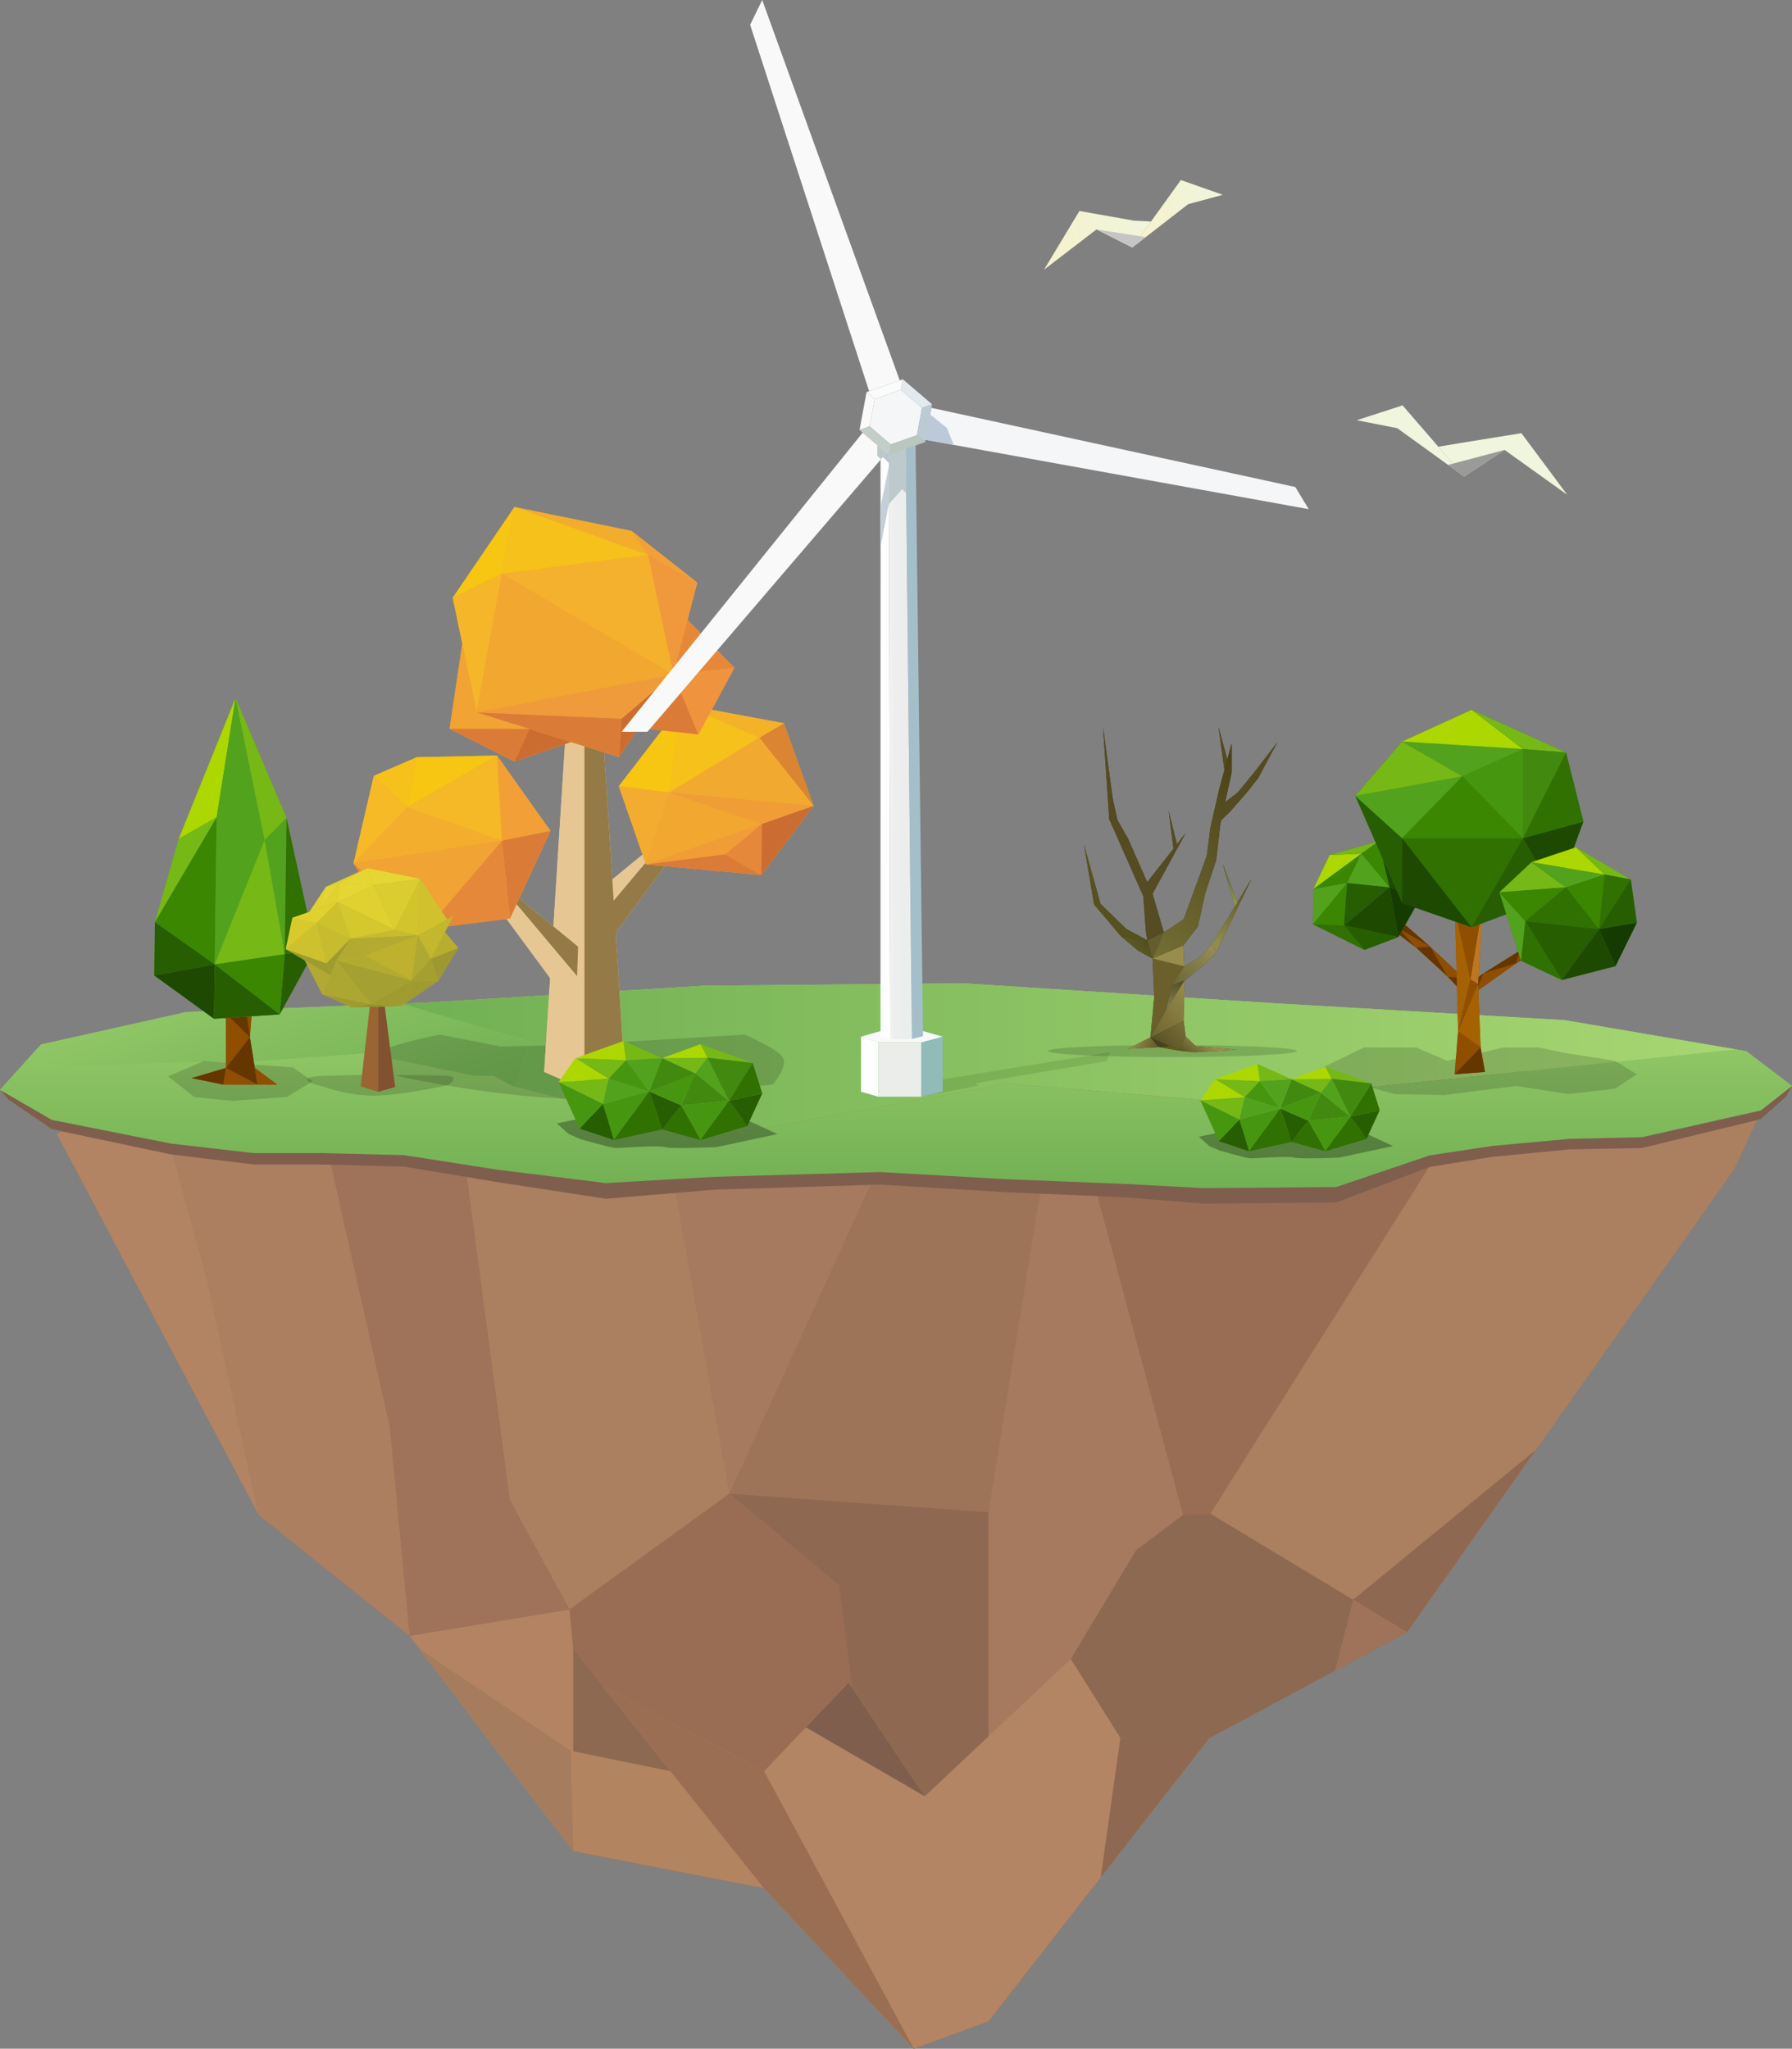 <svg xmlns="http://www.w3.org/2000/svg" xmlns:xlink="http://www.w3.org/1999/xlink" viewBox="0 0 611.58 699.3"><rect x="0" y="0" width="611.58" height="699.3" fill="#808080" stroke="none"/><defs><linearGradient id="land-gradient" x1="305.79" y1="410.86" x2="305.79" y2="335.65" gradientUnits="userSpaceOnUse"><stop offset="0" stop-color="#71b054"/><stop offset="1" stop-color="#a7d672"/></linearGradient><linearGradient id="land-gradient-2" x1="105.33" y1="392.63" x2="72.76" y2="289.91" xlink:href="#land-gradient"/><linearGradient id="land-gradient-3" x1="136.89" y1="361.96" x2="592.6" y2="361.96" xlink:href="#land-gradient"/><linearGradient id="land-gradient-4" x1="305.79" y1="406.03" x2="305.79" y2="322.3" xlink:href="#land-gradient"/><linearGradient id="linear-gradient" x1="303.34" y1="253.17" x2="311.21" y2="253.17" gradientUnits="userSpaceOnUse"><stop offset="0" stop-color="#f2f2f3"/><stop offset="0.24" stop-color="#edeeed"/><stop offset="0.49" stop-color="#eceded"/><stop offset="1" stop-color="#ecedec"/></linearGradient><linearGradient id="未命名漸層_60" x1="195.74" y1="319.74" x2="200.76" y2="313.08" gradientTransform="matrix(1, 0, -0.04, 0.99, 224.97, 46.82)" gradientUnits="userSpaceOnUse"><stop offset="0" stop-color="#564f1e"/><stop offset="1" stop-color="#998d4e"/></linearGradient><linearGradient id="未命名漸層_46" x1="4631.38" y1="8276.2" x2="4631.7" y2="8275.89" gradientTransform="matrix(21, 0, 0.21, -4.96, -98618.35, 41371.31)" gradientUnits="userSpaceOnUse"><stop offset="0" stop-color="#5f541f"/><stop offset="1" stop-color="#665c19"/></linearGradient><linearGradient id="未命名漸層_60-2" x1="184.2" y1="314.18" x2="174.14" y2="311.11" xlink:href="#未命名漸層_60"/><linearGradient id="未命名漸層_35" x1="4631.6" y1="7951.06" x2="4631.91" y2="7950.75" gradientTransform="matrix(21, 0, 0.47, -10.9, -100582.24, 87041.66)" gradientUnits="userSpaceOnUse"><stop offset="0" stop-color="#46411e"/><stop offset="1" stop-color="#655d30"/></linearGradient><linearGradient id="未命名漸層_41" x1="178.66" y1="319.32" x2="196.09" y2="301.89" gradientTransform="matrix(1, 0, -0.04, 0.99, 224.97, 46.82)" gradientUnits="userSpaceOnUse"><stop offset="0" stop-color="#443e15"/><stop offset="1" stop-color="#877d44"/></linearGradient><linearGradient id="未命名漸層_50" x1="189.76" y1="290.64" x2="185.01" y2="299.94" gradientTransform="matrix(1, 0, -0.04, 0.99, 224.97, 46.82)" gradientUnits="userSpaceOnUse"><stop offset="0" stop-color="#544d21"/><stop offset="1" stop-color="#827d5b"/></linearGradient><linearGradient id="未命名漸層_60-3" x1="171.04" y1="318.08" x2="195.12" y2="293.99" xlink:href="#未命名漸層_60"/><linearGradient id="未命名漸層_33" x1="173.75" y1="280.29" x2="177.89" y2="276.16" gradientTransform="matrix(1, 0, -0.04, 0.99, 224.97, 46.82)" gradientUnits="userSpaceOnUse"><stop offset="0" stop-color="#5c5925"/><stop offset="1" stop-color="#514b22"/></linearGradient><linearGradient id="未命名漸層_35-2" x1="4662.93" y1="7766.21" x2="4663.15" y2="7765.99" gradientTransform="matrix(24, 0, 1.44, -33.7, -122720.86, 262030.87)" xlink:href="#未命名漸層_35"/><linearGradient id="未命名漸層_64" x1="377.48" y1="240.7" x2="394.43" y2="335.59" gradientUnits="userSpaceOnUse"><stop offset="0" stop-color="#544b21"/><stop offset="1" stop-color="#564c24"/></linearGradient><linearGradient id="未命名漸層_56" x1="434.81" y1="266.02" x2="349.18" y2="349.74" gradientUnits="userSpaceOnUse"><stop offset="0" stop-color="#483f15"/><stop offset="1" stop-color="#908d4c"/></linearGradient><linearGradient id="未命名漸層_60-4" x1="4730.1" y1="7888.78" x2="4730.49" y2="7888.38" gradientTransform="matrix(35, 0, 0.59, -13.88, -169845.4, 109787.79)" xlink:href="#未命名漸層_60"/><linearGradient id="未命名漸層_37" x1="142.33" y1="334.74" x2="208.66" y2="268.41" gradientTransform="matrix(1, 0, -0.04, 0.99, 224.97, 46.82)" gradientUnits="userSpaceOnUse"><stop offset="0" stop-color="#695f2b"/><stop offset="1" stop-color="#6c602d"/></linearGradient><linearGradient id="未命名漸層_56-2" x1="429.14" y1="295.99" x2="415.22" y2="321.96" xlink:href="#未命名漸層_56"/><linearGradient id="未命名漸層_54" x1="183.35" y1="296.68" x2="211.71" y2="268.32" gradientTransform="matrix(1, 0, -0.04, 0.99, 224.97, 46.82)" gradientUnits="userSpaceOnUse"><stop offset="0" stop-color="#5d5a2e"/><stop offset="1" stop-color="#bcaf6e"/></linearGradient><linearGradient id="未命名漸層_31" x1="373.35" y1="312.07" x2="383.51" y2="301.91" gradientUnits="userSpaceOnUse"><stop offset="0" stop-color="#55501e"/><stop offset="1" stop-color="#595322"/></linearGradient><linearGradient id="未命名漸層_58" x1="422.78" y1="295.84" x2="417.38" y2="305.9" gradientUnits="userSpaceOnUse"><stop offset="0" stop-color="#574d29"/><stop offset="1" stop-color="#8a9953"/></linearGradient><linearGradient id="未命名漸層_64-2" x1="396.5" y1="284.01" x2="400.7" y2="307.54" xlink:href="#未命名漸層_64"/><linearGradient id="未命名漸層_64-3" x1="398.67" y1="275.51" x2="401.68" y2="292.33" xlink:href="#未命名漸層_64"/><linearGradient id="未命名漸層_64-4" x1="415.8" y1="246.69" x2="419.18" y2="265.64" xlink:href="#未命名漸層_64"/><linearGradient id="未命名漸層_69" x1="318.23" y1="-1237.87" x2="355.94" y2="-1237.87" gradientTransform="matrix(0.88, -0.27, 0.29, 0.96, 464.17, 1345.96)" gradientUnits="userSpaceOnUse"><stop offset="0" stop-color="#f5f2cd"/><stop offset="1" stop-color="#f0f5de"/></linearGradient><linearGradient id="未命名漸層_69-2" x1="284.62" y1="-1237.87" x2="327.67" y2="-1237.87" xlink:href="#未命名漸層_69"/><linearGradient id="未命名漸層_67" x1="14335.33" y1="200.82" x2="14353.18" y2="200.82" gradientTransform="matrix(-0.93, 0.04, 0.08, 0.99, 13658.51, -637.84)" gradientUnits="userSpaceOnUse"><stop offset="0" stop-color="#c5c5c5"/><stop offset="1" stop-color="#9a9a98"/></linearGradient><linearGradient id="未命名漸層_69-3" x1="13232.73" y1="1260.03" x2="13273.27" y2="1260.03" gradientTransform="matrix(-0.96, -0.22, -0.27, 1.15, 13567.44, 1686.4)" xlink:href="#未命名漸層_69"/><linearGradient id="未命名漸層_69-4" x1="13196.6" y1="1260.03" x2="13243.74" y2="1260.03" gradientTransform="matrix(-0.96, -0.22, -0.27, 1.15, 13567.44, 1686.4)" xlink:href="#未命名漸層_69"/><linearGradient id="未命名漸層_67-2" x1="13221.22" y1="1262.95" x2="13239.03" y2="1262.95" gradientTransform="matrix(-0.96, -0.22, -0.27, 1.15, 13567.44, 1686.4)" xlink:href="#未命名漸層_67"/></defs><title>energy-island</title><g id="energy-island"><g id="floating-island-bg"><path id="land-bg" d="M601,379.58l-91.35-15.91H429.73L364,368.85h-2.85L325,358.22h-6.75l-94.45,10.63-69.63-6.09-47.06,8.82-43.91,1.36-9.36,2.56L19.32,387l69,130.17,51.48,41.29,55.82,73.45,65.16,12.69h0l51.08,54.75L337.33,690l38.33-49.17h0l37.13-47.62,42.82-22.92h0l24.61-13.17h0l25.58-36.21,18.42-26.09h0l67.59-95.68Z" fill="#9d7458"/><polygon id="ground-bg" points="595.95 358.8 592.6 358.22 533.97 348.21 436.59 342.55 328.77 335.65 240.39 336.46 144.94 342.26 136.89 342.58 63.63 345.44 13.97 356.54 8.15 362.99 0 372.02 2.81 375.34 17.68 385.45 58.33 394.04 86.61 397.48 109.59 397.48 137.87 398.21 169.69 403.49 206.81 409.19 243.92 406.07 300.49 404.35 342.91 406.93 383.56 408.65 410.96 410.86 456.03 410.46 487.85 398.34 509.06 394.9 535.57 392.33 560.32 391.87 600.97 382.01 609.72 374.22 611.58 370.67 595.95 358.8" fill="url(#land-gradient)"/></g><g id="floating-island-2" data-name="floating-island"><polygon points="223.78 368.86 318.22 358.22 248.97 509.84 223.78 368.86" fill="#a57a5f"/><polygon points="154.14 362.76 223.78 368.86 248.97 509.84 194.36 549.4 173.99 512.06 154.14 362.76" fill="#aa8060"/><polygon points="337.33 516.2 248.97 509.84 318.22 358.22 324.97 358.22 361.14 368.86 337.33 516.2" fill="#9d7458"/><polygon points="337.33 613.15 337.33 516.2 361.14 368.86 363.99 368.86 403.79 517.12 387.75 529.13 337.33 613.15" fill="#a57a5f"/><polygon points="403.79 517.12 413.12 516.65 413.12 516.65 413.12 516.65 413.12 516.65 413.12 516.65 509.62 363.68 431.33 363.68 431.33 363.68 429.73 363.68 363.99 368.86 403.79 517.12" fill="#986d53"/><polygon points="107.08 371.58 154.14 362.76 173.99 512.06 194.36 549.4 139.79 558.41 133.02 487.16 107.08 371.58" fill="#9e7359"/><polygon points="70.54 436.47 88.31 517.12 139.79 558.41 133.02 487.16 107.08 371.58 63.17 372.94 53.81 375.5 70.54 436.47" fill="#ac7f60"/><polygon points="412.79 593.22 337.33 690.01 311.86 699.3 337.33 613.15 387.75 529.13 403.79 517.12 413.11 516.65 480.22 557.13 412.79 593.22" fill="#8e6951"/><polygon points="337.33 516.21 337.33 613.15 311.86 699.3 297.23 625.88 286.29 541.1 248.97 509.84 337.33 516.21" fill="#8f6851"/><polygon points="260.77 644.55 195.61 562.88 194.36 549.4 248.97 509.84 286.29 541.1 297.23 625.88 311.86 699.3 260.77 644.55" fill="#986d53"/><polygon id="triangle36" points="260.77 644.55 195.61 562.88 195.61 631.86 260.77 644.55" fill="#8e6951"/><polygon points="194.36 549.4 195.61 562.88 195.61 631.86 139.79 558.41 194.36 549.4" fill="#b38363"/><polygon points="19.32 386.95 53.81 375.5 70.54 436.47 88.31 517.12 19.32 386.95" fill="#b28463"/><polygon points="480.22 557.13 413.11 516.65 509.62 363.68 600.97 379.58 591.81 399.15 480.22 557.13" fill="#aa8060"/><polygon points="412.79 593.22 337.33 690.01 311.86 699.3 260.77 644.55 205.69 575.51 260.77 604.57 289.64 574.33 315.6 613.15 365.45 566.29 382.36 593.22 412.79 593.22" fill="#b38564"/><polygon points="260.77 644.55 195.61 631.86 143.18 562.88 194.79 597.61 228.79 604.57 260.77 644.55" fill="#b28460"/><polygon points="480.22 557.13 461.83 546.03 524.22 494.83 480.22 557.13" fill="#8f6851"/><polygon points="195.61 631.86 194.79 597.61 143.18 562.88 195.61 631.86" fill="#a67c5e"/><polygon points="311.86 699.3 260.77 604.57 205.69 575.51 260.77 644.55 311.86 699.3" fill="#996e53"/><polygon points="315.6 613.15 289.64 574.33 275.06 589.61 315.6 613.15" fill="#7f5e4e"/><polygon points="382.36 593.22 375.66 640.84 412.79 593.22 382.36 593.22" fill="#8f6851"/><polygon points="455.62 570.3 461.83 546.03 480.22 557.13 455.62 570.3" fill="#9e7359"/><polygon points="600.97 376.86 560.32 386.02 535.57 386.58 509.06 389 487.85 392.24 456.03 404.1 410.96 404.47 383.56 401.95 342.91 400.33 300.49 397.9 243.92 399.52 206.81 403.83 169.69 397.09 137.87 392.12 109.59 391.43 86.61 391.43 58.33 388.19 17.68 380.1 0 372.02 2.81 375.34 17.68 385.45 58.33 394.04 86.61 397.48 109.59 397.48 137.87 398.21 169.69 403.49 206.81 409.19 243.92 406.07 300.49 404.35 342.91 406.93 383.56 408.65 410.96 410.86 456.03 410.46 487.85 398.34 509.06 394.9 535.57 392.33 560.32 391.87 600.97 382.01 609.72 374.22 611.58 370.67 600.97 376.86" fill="#7f5e4e"/><polygon points="181.44 355.8 136.89 342.58 63.63 345.44 13.97 356.54 8.15 362.99 27.01 363.92 56.27 362.84 87.15 362.3 124.54 359.59 161.93 367.17 168.43 367.17 174.99 370.69 181.44 355.8 181.44 355.8" fill="url(#land-gradient-2)"/><polygon points="533.97 348.21 436.59 342.55 436.59 342.55 328.77 335.65 240.39 336.46 144.94 342.26 136.89 342.58 181.44 355.8 174.99 370.69 243.21 388.27 343.99 369.87 421.2 376.37 430.95 374.2 458.59 372.04 592.6 358.22 533.97 348.21 533.97 348.21" fill="url(#land-gradient-3)"/><polygon points="595.95 358.8 592.6 358.22 458.59 372.04 430.95 374.2 421.2 376.37 343.99 369.87 243.21 388.27 174.99 370.69 174.99 370.69 168.43 367.17 161.93 367.17 124.54 359.59 87.15 362.3 56.27 362.84 27.01 363.92 8.15 362.99 0 372.02 17.68 382.26 58.33 390.35 86.61 393.6 109.59 393.6 137.87 394.29 169.69 399.26 206.81 403.83 243.92 401.69 300.49 400.07 342.91 402.49 383.56 404.11 410.96 405.56 456.03 405.18 487.85 394.4 509.06 391.17 535.57 388.74 560.32 388.19 600.97 379.03 611.58 370.67 595.95 358.8 595.95 358.8" fill="url(#land-gradient-4)"/></g><g id="tree"><path id="shadow" d="M446.65,366.7l18.86-9.17h17.8l10.57,4.58,19.22-4.58h12s10.34,2.23,11.53,2.31,14.51,2.27,14.51,2.27l7.52,4.59-7.52,4.92-15.9,1.82-17.78-2.73-13.14,1.6-11.49,1.53L476,373.45,463,369.86h-6.6Z" opacity="0.15"/><polygon id="trunk-bg" points="533.89 317.95 526.21 320.6 532.16 314.36 518.74 324.44 506.31 332.24 504.58 333.52 505.93 309.31 496.57 310.68 497.11 331.56 488.2 323.21 473.33 310.26 477.72 317.18 469.91 313.31 483.31 323.45 494.11 333.4 497.24 336.72 497.63 352.01 496.46 366.7 506.79 365.9 505.3 357.53 504.53 337.99 517.45 328.83 533.89 317.95" fill="#8f4e00"/><g id="trunk"><polygon points="469.91 313.31 483.31 323.45 477.72 317.18 469.91 313.31" fill="#663600"/><polygon points="477.72 317.18 473.33 310.26 488.2 323.21 477.72 317.18" fill="#663600"/><polygon points="483.31 323.45 488.2 323.21 477.72 317.18 483.31 323.45" fill="#8f4e00"/><polygon points="483.31 323.45 494.11 333.4 488.2 323.21 483.31 323.45" fill="#663600"/><polygon points="488.2 323.21 499.57 333.87 494.11 333.4 488.2 323.21" fill="#8f4e00"/><polygon points="498.07 337.6 499.57 333.87 494.11 333.4 498.07 337.6" fill="#663600"/><polygon points="532.16 314.36 518.74 324.44 526.21 320.6 532.16 314.36" fill="#fff" stroke="#000" stroke-miterlimit="10"/><polygon points="526.21 320.6 533.89 317.95 517.45 328.83 526.21 320.6" fill="#663600"/><polygon points="518.74 324.44 517.45 328.83 526.21 320.6 518.74 324.44" fill="#8f4e00"/><polygon points="518.74 324.44 506.31 332.24 517.45 328.83 518.74 324.44" fill="#663600"/><polygon points="517.45 328.83 503.55 338.68 506.31 332.24 517.45 328.83" fill="#8f4e00"/><polygon points="502.7 334.91 503.55 338.68 506.31 332.24 502.7 334.91" fill="#663600"/><polygon points="505.93 309.31 504.45 335.92 501.82 334.31 505.93 309.31" fill="#be7721"/><polygon points="501.82 334.31 496.57 310.68 497.63 352.01 501.82 334.31" fill="#a66102"/><polygon points="504.45 335.92 497.63 352.01 501.82 334.31 504.45 335.92" fill="#8f4e00"/><polygon points="504.45 335.92 505.3 357.53 497.63 352.01 504.45 335.92" fill="#a66102"/><polygon points="497.63 352.01 496.46 366.7 505.3 357.53 497.63 352.01" fill="#8f4e00"/><polygon points="506.79 365.9 496.46 366.7 505.3 357.53 506.79 365.9" fill="#663600"/><polygon points="501.82 334.31 505.93 309.31 496.57 310.68 501.82 334.31" fill="#8f4e00"/></g><polygon id="leaves-bg" points="556.56 300.19 537.84 289.21 537.07 289.46 540.39 280.43 534.46 256.86 502.24 242.28 478.52 253.13 462.54 271.67 469.44 287.48 453.77 291.85 448.25 303.43 448.07 315.47 465.66 324.24 477.22 319.87 482.92 309.8 502.24 316.52 514.08 312.08 519.09 327.94 533.03 334.51 551.35 329.78 558.65 314.96 556.56 300.19" fill="#3b8701"/><g id="leaves"><polygon points="477.22 319.87 458.66 315.88 474.23 302.85 477.22 319.87" fill="#1e4901"/><polygon points="477.22 319.87 484.7 306.66 474.23 302.85 477.22 319.87" fill="#163b01"/><polygon points="477.22 319.87 465.66 324.24 458.66 315.88 477.22 319.87" fill="#275e02"/><polygon points="465.66 324.24 448.07 315.47 458.66 315.88 465.66 324.24" fill="#307101"/><polygon points="448.07 315.47 459.77 301.38 458.66 315.88 448.07 315.47" fill="#3b8701"/><polygon points="448.07 315.47 448.25 303.43 459.77 301.38 448.07 315.47" fill="#53a21e"/><polygon points="459.77 301.38 474.23 302.85 458.66 315.88 459.77 301.38" fill="#275e02"/><polygon points="459.77 301.38 464.62 291.37 448.25 303.43 459.77 301.38" fill="#3b8701"/><polygon points="448.25 303.43 453.77 291.85 464.62 291.37 448.25 303.43" fill="#acd700"/><polygon points="474.23 302.85 464.62 291.37 459.77 301.38 474.23 302.85" fill="#53a21e"/><polygon points="464.62 291.37 470.54 287.17 453.77 291.85 464.62 291.37" fill="#76b816"/><polygon points="470.54 287.17 474.23 302.85 464.62 291.37 470.54 287.17" fill="#3b8701"/><polygon points="484.7 306.66 480.22 294.19 474.23 302.85 484.7 306.66" fill="#1e4901"/><polygon points="480.22 294.19 470.54 287.17 474.23 302.85 480.22 294.19" fill="#1e4901"/><polygon points="502.24 316.52 478.52 286.11 519.77 286.11 502.24 316.52" fill="#307101"/><polygon points="502.24 316.52 531.11 305.69 519.77 286.11 502.24 316.52" fill="#275e02"/><polygon points="502.24 316.52 478.52 308.27 478.52 286.11 502.24 316.52" fill="#1e4901"/><polygon points="478.52 308.27 462.54 271.67 478.52 286.11 478.52 308.27" fill="#275e02"/><polygon points="462.54 271.67 499.14 264.97 478.52 286.11 462.54 271.67" fill="#53a21e"/><polygon points="462.54 271.67 478.52 253.12 499.14 264.97 462.54 271.67" fill="#76b816"/><polygon points="499.14 264.97 519.77 286.11 478.52 286.11 499.14 264.97" fill="#3b8701"/><polygon points="499.14 264.97 519.77 255.69 478.52 253.12 499.14 264.97" fill="#53a21e"/><polygon points="478.52 253.12 502.24 242.28 519.77 255.69 478.52 253.12" fill="#acd700"/><polygon points="519.77 286.11 519.77 255.69 499.14 264.97 519.77 286.11" fill="#479610"/><polygon points="519.77 255.69 534.46 256.86 502.24 242.28 519.77 255.69" fill="#76b816"/><polygon points="534.46 256.86 519.77 286.11 519.77 255.69 534.46 256.86" fill="#418a0f"/><polygon points="531.11 305.69 540.39 280.43 519.77 286.11 531.11 305.69" fill="#1e4901"/><polygon points="540.39 280.43 534.46 256.86 519.77 286.11 540.39 280.43" fill="#307101"/><polygon points="533.03 334.51 520.53 314.42 545.7 317.09 533.03 334.51" fill="#275e02"/><polygon points="533.03 334.51 551.35 329.78 545.7 317.09 533.03 334.51" fill="#1e4901"/><polygon points="533.03 334.51 519.09 327.94 520.53 314.42 533.03 334.51" fill="#307101"/><polygon points="519.09 327.94 511.71 304.57 520.53 314.42 519.09 327.94" fill="#53a21e"/><polygon points="511.71 304.57 534.48 302.85 520.53 314.42 511.71 304.57" fill="#3b8701"/><polygon points="511.71 304.57 522.66 294.29 534.48 302.85 511.71 304.57" fill="#76b816"/><polygon points="534.48 302.85 545.7 317.09 520.53 314.42 534.48 302.85" fill="#307101"/><polygon points="534.48 302.85 547.67 298.52 522.66 294.29 534.48 302.85" fill="#53a21e"/><polygon points="522.66 294.29 537.84 289.21 547.67 298.52 522.66 294.29" fill="#acd700"/><polygon points="545.7 317.09 547.67 298.52 534.48 302.85 545.7 317.09" fill="#3b8701"/><polygon points="547.67 298.52 556.56 300.19 537.84 289.21 547.67 298.52" fill="#76b816"/><polygon points="556.56 300.19 545.7 317.09 547.67 298.52 556.56 300.19" fill="#307101"/><polygon points="551.35 329.78 558.65 314.96 545.7 317.09 551.35 329.78" fill="#163b01"/><polygon points="558.65 314.96 556.56 300.19 545.7 317.09 558.65 314.96" fill="#275e02"/></g></g><g id="tree-2" data-name="tree"><path id="shadow-2" data-name="shadow" d="M57.3,367.37c1.54-.58,12.26-5.18,12.26-5.18l30.37,2.15,6.79,4.75-8.92,5.36-18.6,1.33-12.89-1.33Z" opacity="0.15"/><polygon id="trunk-bg-2" data-name="trunk-bg" points="86.96 364.53 85.29 354.06 86.54 337.2 82.51 334.57 75.9 336.17 77.14 346.06 77.14 364.53 65.39 368 76.2 370.21 87.87 370.21 94.61 370.21 86.96 364.53" fill="#8f4e00"/><g id="trunk-2" data-name="trunk"><polygon points="75.9 336.17 77.14 346.06 82.51 334.57 75.9 336.17" fill="#fff" stroke="#000" stroke-miterlimit="10"/><polygon points="82.51 334.57 86.54 337.2 85.29 354.06 82.51 334.57" fill="#8f4e00"/><polygon points="77.14 346.06 85.29 354.06 82.51 334.57 77.14 346.06" fill="#663600"/><polygon points="77.14 346.06 77.14 364.53 85.29 354.06 77.14 346.06" fill="#8f4e00"/><polygon points="85.29 354.06 87.87 370.21 77.14 364.53 85.29 354.06" fill="#663600"/><polygon points="77.14 364.53 65.39 368 76.2 370.21 77.14 364.53" fill="#663600"/><polygon points="76.2 370.21 87.87 370.21 77.14 364.53 76.2 370.21" fill="#8f4e00"/><polygon points="87.87 370.21 94.61 370.21 86.96 364.53 87.87 370.21" fill="#8f4e00"/></g><polygon id="leaves-bg-2" data-name="leaves-bg" points="97.8 279.22 80.39 238.24 60.99 286.33 52.87 314.74 52.63 332.98 73.02 347.75 95.45 346.27 107.63 324.06 97.8 279.22" fill="#53a21e"/><g id="trunk-3" data-name="trunk"><polygon points="52.87 314.74 73.95 278.9 73.27 329.19 52.87 314.74" fill="#3b8701"/><polygon points="52.87 314.74 52.63 332.98 73.27 329.19 52.87 314.74" fill="#275e02"/><polygon points="52.87 314.74 60.99 286.33 73.95 278.9 52.87 314.74" fill="#76b816"/><polygon points="60.99 286.33 80.39 238.24 73.95 278.9 60.99 286.33" fill="#acd700"/><polygon points="80.39 238.24 90.31 286.73 73.95 278.9 80.39 238.24" fill="#53a21e"/><polygon points="80.39 238.24 97.8 279.22 90.31 286.73 80.39 238.24" fill="#76b816"/><polygon points="90.31 286.73 73.27 329.19 73.95 278.9 90.31 286.73" fill="#53a21e"/><polygon points="90.31 286.73 97.17 325.7 97.8 279.22 90.31 286.73" fill="#53a21e"/><polygon points="97.8 279.22 107.63 324.06 97.17 325.7 97.8 279.22" fill="#307101"/><polygon points="73.27 329.19 97.17 325.7 90.31 286.73 73.27 329.19" fill="#76b816"/><polygon points="97.17 325.7 95.45 346.27 107.63 324.06 97.17 325.7" fill="#275e02"/><polygon points="95.45 346.27 73.27 329.19 97.17 325.7 95.45 346.27" fill="#3b8701"/><polygon points="52.63 332.98 73.02 347.75 73.27 329.19 52.63 332.98" fill="#1e4901"/><polygon points="73.02 347.75 95.45 346.27 73.27 329.19 73.02 347.75" fill="#275e02"/></g></g><g id="shrub"><path d="M409.15,388l18.5-3.8,15.36,3,14.1-.3,9.25.09,9.08,4.21-18.33,3.93s-13.62.59-15.39,0-13.46.26-14.83.26-10.57-2.63-10.57-2.63l-3.61-1.56Z" opacity="0.3"/><polygon points="452.31 392.96 446.54 382.54 460.84 381.16 452.31 392.96" fill="#479610"/><polygon points="452.31 392.96 466.36 388.76 460.84 381.16 452.31 392.96" fill="#307101"/><polygon points="452.31 392.96 440.77 389.76 446.54 382.54 452.31 392.96" fill="#307101"/><polygon points="440.77 389.76 436.89 378.35 446.54 382.54 440.77 389.76" fill="#275e02"/><polygon points="436.89 378.35 450.81 372.95 446.54 382.54 436.89 378.35" fill="#479610"/><polygon points="436.89 378.35 440.77 368.35 450.81 372.95 436.89 378.35" fill="#418a0f"/><polygon points="450.81 372.95 460.84 381.16 446.54 382.54 450.81 372.95" fill="#418a0f"/><polygon points="450.81 372.95 454.47 368.22 440.77 368.35 450.81 372.95" fill="#76b816"/><polygon points="440.77 368.35 452.31 364.14 454.47 368.22 440.77 368.35" fill="#acd700"/><polygon points="460.84 381.16 454.47 368.22 450.81 372.95 460.84 381.16" fill="#53a21e"/><polygon points="454.47 368.22 467.99 369.8 452.31 364.14 454.47 368.22" fill="#76b816"/><polygon points="467.99 369.8 460.84 381.16 454.47 368.22 467.99 369.8" fill="#418a0f"/><polygon points="466.36 388.76 470.88 378.95 460.84 381.16 466.36 388.76" fill="#275e02"/><polygon points="470.88 378.95 467.99 369.8 460.84 381.16 470.88 378.95" fill="#307101"/><polygon points="426.27 392.96 422.99 382.08 436.89 378.35 426.27 392.96" fill="#479610"/><polygon points="426.27 392.96 440.77 389.76 436.89 378.35 426.27 392.96" fill="#307101"/><polygon points="426.27 392.96 415.97 389.53 422.99 382.08 426.27 392.96" fill="#275e02"/><polygon points="415.97 389.53 409.66 375.55 422.99 382.08 415.97 389.53" fill="#479610"/><polygon points="409.66 375.55 424.77 374.5 422.99 382.08 409.66 375.55" fill="#76b816"/><polygon points="409.66 375.55 414.73 368.35 424.77 374.5 409.66 375.55" fill="#acd700"/><polygon points="424.77 374.5 436.89 378.35 422.99 382.08 424.77 374.5" fill="#53a21e"/><polygon points="424.77 374.5 429.94 369 414.73 368.35 424.77 374.5" fill="#76b816"/><polygon points="414.73 368.35 429.18 363.19 429.94 369 414.73 368.35" fill="#acd700"/><polygon points="436.89 378.35 429.94 369 424.77 374.5 436.89 378.35" fill="#479610"/><polygon points="429.94 369 440.77 368.35 429.18 363.19 429.94 369" fill="#76b816"/><polygon points="440.77 368.35 436.89 378.35 429.94 369 440.77 368.35" fill="#53a21e"/></g><g id="tree-3" data-name="tree"><path id="shadow-3" data-name="shadow" d="M263.8,370.15s-40.45,4.92-66,4.92S139,368,139,368s-12.65-2.53-12.65-6.43,23.8-8.41,23.8-8.41l20.53,4,22.63-.38,60.84-3.61s11.31,4.75,13.05,7.86S263.8,370.15,263.8,370.15Z" opacity="0.15"/><polyline id="trunk-bg-3" data-name="trunk-bg" points="188.87 316.22 168.82 299.78 164.99 303 187.75 333.85 185.73 365.88 199.43 371.9 213.13 365.88 210.12 318.34 233.95 286.05 230.12 282.83 208.97 300.17 205.44 244.52 193.41 244.52" fill="#e6c793"/><g id="trunk-4" data-name="trunk"><polygon points="198.34 308.89 230.12 282.83 201.99 316.29 198.34 308.89" fill="#e6c793" fill-rule="evenodd"/><polygon points="209.91 318.62 233.95 286.05 230.12 282.83 201.99 316.3 209.91 318.62" fill="#937a47" fill-rule="evenodd"/><polygon points="213.13 365.88 205.44 244.52 199.43 244.52 199.43 371.9 213.13 365.88" fill="#937a47" fill-rule="evenodd"/><polygon points="185.73 365.88 193.41 244.52 199.43 244.52 199.43 371.9 185.73 365.88" fill="#e6c793" fill-rule="evenodd"/><polygon points="197.29 323.13 168.82 299.78 196.95 333.24 197.29 323.13" fill="#937a47" fill-rule="evenodd"/><polygon points="187.75 333.85 164.99 303 168.81 299.78 196.94 333.24 187.75 333.85" fill="#e6c793" fill-rule="evenodd"/></g><g id="leaves-bg-3" data-name="leaves-bg"><polygon points="267.54 246.87 242.91 242.3 250.65 227.91 234.65 211.59 237.96 198.88 215.59 181.24 175.58 173.06 154.5 204.04 157.78 219.72 153.43 248.77 175.58 259.96 194.86 253.29 211.28 258.45 217.86 248.43 225.85 249.32 211.19 268.37 220.44 295.05 259.8 298.7 277.65 275.04 267.54 246.87" fill="#f1a333" fill-rule="evenodd"/><polygon points="142.23 258.47 127.57 264.83 120.65 294.71 129.23 308.81 145.55 317.11 174.04 313.52 187.88 283.64 169.62 257.91 142.23 258.47" fill="#f1a333" fill-rule="evenodd"/></g><g id="leaves-2" data-name="leaves"><polygon points="267.54 246.87 277.65 275.04 259.16 251.81 267.54 246.87" fill="#db8431" fill-rule="evenodd"/><polygon points="277.65 275.04 259.8 298.7 259.92 281.24 277.65 275.04" fill="#cb6d31" fill-rule="evenodd"/><polygon points="175.58 173.06 154.5 204.04 171.28 195.86 175.58 173.06" fill="#f6c612" fill-rule="evenodd"/><polygon points="175.58 173.06 215.59 181.24 221.18 189.41 175.58 173.06" fill="#f3ad2d" fill-rule="evenodd"/><polygon points="221.18 189.41 171.28 195.86 175.58 173.06 221.18 189.41" fill="#f7c11b" fill-rule="evenodd"/><polygon points="215.59 181.24 237.96 198.88 221.18 189.41 215.59 181.24" fill="#f1a136" fill-rule="evenodd"/><polygon points="142.23 258.47 127.57 264.83 138.91 275.62 142.23 258.47" fill="#f7c11b" fill-rule="evenodd"/><polygon points="127.57 264.83 120.65 294.71 138.91 275.62 127.57 264.83" fill="#f5ba25" fill-rule="evenodd"/><polygon points="145.55 317.11 129.23 308.81 120.65 294.71 145.55 317.11" fill="#e6883a" fill-rule="evenodd"/><polygon points="211.19 268.38 232.7 240.41 228.4 270.52 211.19 268.38" fill="#f6c612" fill-rule="evenodd"/><polygon points="232.7 240.41 267.54 246.87 259.16 251.81 232.7 240.41" fill="#f4b229" fill-rule="evenodd"/><polygon points="259.16 251.81 228.4 270.52 232.7 240.41 259.16 251.81" fill="#f7c11b" fill-rule="evenodd"/><polygon points="277.65 275.04 228.4 270.52 259.16 251.81 277.65 275.04" fill="#f2a930" fill-rule="evenodd"/><polygon points="211.19 268.38 220.44 295.05 228.4 270.52 211.19 268.38" fill="#f3ab30" fill-rule="evenodd"/><polygon points="220.44 295.05 259.92 281.24 228.4 270.52 220.44 295.05" fill="#f2a730" fill-rule="evenodd"/><polygon points="259.8 298.7 247.49 291.62 259.92 281.24 259.8 298.7" fill="#e6883a" fill-rule="evenodd"/><polygon points="247.49 291.62 220.44 295.05 259.92 281.24 247.49 291.62" fill="#f09d38" fill-rule="evenodd"/><polygon points="220.44 295.05 259.8 298.7 247.49 291.62 220.44 295.05" fill="#da7c37" fill-rule="evenodd"/><polygon points="277.65 275.04 228.4 270.52 259.92 281.24 277.65 275.04" fill="#f09d38" fill-rule="evenodd"/><polygon points="237.96 198.88 229.78 230.28 221.18 189.41 237.96 198.88" fill="#f0993c" fill-rule="evenodd"/><polygon points="229.78 230.28 171.28 195.86 221.18 189.41 229.78 230.28" fill="#f4b12d" fill-rule="evenodd"/><polygon points="154.5 204.04 162.68 243.18 171.28 195.86 154.5 204.04" fill="#f5b629" fill-rule="evenodd"/><polygon points="162.68 243.18 229.78 230.28 171.28 195.86 162.68 243.18" fill="#f2a730" fill-rule="evenodd"/><polygon points="229.78 230.28 212.15 245.33 162.68 243.18 229.78 230.28" fill="#f09b3b" fill-rule="evenodd"/><polygon points="212.15 245.33 211.28 258.45 162.68 243.18 212.15 245.33" fill="#da7c37" fill-rule="evenodd"/><polygon points="211.28 258.45 229.78 230.28 212.15 245.33 211.28 258.45" fill="#cb6d31" fill-rule="evenodd"/><polygon points="157.78 219.72 153.43 248.77 180.65 248.83 162.68 243.18 157.78 219.72" fill="#f1a333" fill-rule="evenodd"/><polygon points="153.43 248.77 175.58 259.96 180.65 248.83 153.43 248.77" fill="#da7c37" fill-rule="evenodd"/><polygon points="175.58 259.96 194.86 253.29 180.65 248.83 175.58 259.96" fill="#cb6d31" fill-rule="evenodd"/><polygon points="234.65 211.59 250.65 227.91 229.78 230.28 234.65 211.59" fill="#e6883a" fill-rule="evenodd"/><polygon points="250.65 227.91 238.38 250.71 229.78 230.28 250.65 227.91" fill="#ef933e" fill-rule="evenodd"/><polygon points="238.38 250.71 217.86 248.43 229.78 230.28 238.38 250.71" fill="#da7c37" fill-rule="evenodd"/><polygon points="142.23 258.47 169.62 257.91 138.91 275.62 142.23 258.47" fill="#f6c612" fill-rule="evenodd"/><polygon points="169.62 257.91 187.88 283.64 171.28 286.96 169.62 257.91" fill="#f19f36" fill-rule="evenodd"/><polygon points="171.28 286.96 138.91 275.62 169.62 257.91 171.28 286.96" fill="#f5b826" fill-rule="evenodd"/><polygon points="120.65 294.71 171.28 286.96 138.91 275.62 120.65 294.71" fill="#f3ae2d" fill-rule="evenodd"/><polygon points="187.88 283.64 174.04 313.52 171.28 286.96 187.88 283.64" fill="#da7c37" fill-rule="evenodd"/><polygon points="174.04 313.52 145.55 317.11 171.28 286.96 174.04 313.52" fill="#e6883a" fill-rule="evenodd"/><polygon points="120.65 294.71 145.55 317.11 171.28 286.96 120.65 294.71" fill="#f1a333" fill-rule="evenodd"/></g></g><g id="tree-4" data-name="tree"><path id="shadow-4" data-name="shadow" d="M152.38,370.51S136.52,374,127.46,374s-18.21-3.44-18.21-3.44-4.5-.84-4.5-2.13,7.93-1.23,7.93-1.23l7.83-.24,8-.12,22.25.29s4-.18,4,1.12S152.38,370.51,152.38,370.51Z" opacity="0.15"/><g id="trunk-5" data-name="trunk"><polygon points="130.48 337.06 134.85 371.04 128.98 372.69 128.98 335.94 130.48 337.06" fill="#835030" fill-rule="evenodd"/><polygon points="128.98 335.94 126.94 337.01 123.12 370.8 128.98 372.69 128.98 335.94" fill="#9a6532" fill-rule="evenodd"/></g><polygon id="leaves-bg-4" data-name="leaves-bg" points="154.66 312.74 152.55 313.88 143.5 299.99 125.35 296.33 111.22 302.72 105.62 311.26 99.81 313.28 97.52 323.97 104.02 327.79 109.97 339.33 120.04 343.87 136.89 343.43 149.56 334.78 156.37 323.57 151.81 318.17 154.66 312.74" fill="#bdb12e" fill-rule="evenodd"/><g id="leaves-3" data-name="leaves"><polygon points="100.67 321.3 109.97 339.33 114.81 327.79 100.67 321.3" fill="#b1a932" fill-rule="evenodd"/><polygon points="97.52 323.97 111.45 328.81 112.67 332.87 97.52 323.97" fill="#9f9b30" fill-rule="evenodd"/><polygon points="97.52 323.97 108.03 315.05 111.45 328.81 97.52 323.97" fill="#cec12e" fill-rule="evenodd"/><polygon points="97.52 323.97 99.81 313.28 108.03 315.05 97.52 323.97" fill="#d9ca2c" fill-rule="evenodd"/><polygon points="99.81 313.28 115.21 307.92 108.03 315.05 99.81 313.28" fill="#e0d131" fill-rule="evenodd"/><polygon points="115.21 307.92 119.64 320.39 108.03 315.05 115.21 307.92" fill="#cec12e" fill-rule="evenodd"/><polygon points="119.64 320.39 111.45 328.81 108.03 315.05 119.64 320.39" fill="#c7bc30" fill-rule="evenodd"/><polygon points="111.45 328.81 112.67 332.87 119.64 320.39 111.45 328.81" fill="#9f9b30" fill-rule="evenodd"/><polygon points="109.34 309.96 115.82 301.39 115.21 307.92 109.34 309.96" fill="#e2d230" fill-rule="evenodd"/><polygon points="115.82 301.39 125.35 296.33 127.49 302.1 115.82 301.39" fill="#e6d633" fill-rule="evenodd"/><polygon points="109.97 339.33 126.53 342.76 120.04 343.87 109.97 339.33" fill="#9f9b30" fill-rule="evenodd"/><polygon points="126.53 342.76 114.81 327.79 109.97 339.33 126.53 342.76" fill="#aca633" fill-rule="evenodd"/><polygon points="120.04 343.87 136.89 343.43 126.53 342.76 120.04 343.87" fill="#939131" fill-rule="evenodd"/><polygon points="127.49 302.1 115.21 307.92 115.82 301.39 127.49 302.1" fill="#e6d633" fill-rule="evenodd"/><polygon points="127.49 302.1 134.74 317.41 115.21 307.92 127.49 302.1" fill="#e0d131" fill-rule="evenodd"/><polygon points="125.35 296.33 143.5 299.99 127.49 302.1 125.35 296.33" fill="#e6d633" fill-rule="evenodd"/><polygon points="143.5 299.99 134.74 317.41 127.49 302.1 143.5 299.99" fill="#dbcc30" fill-rule="evenodd"/><polygon points="134.74 317.41 119.64 320.39 115.21 307.92 134.74 317.41" fill="#d5c72e" fill-rule="evenodd"/><polygon points="119.64 320.39 142.61 319.26 134.74 317.41 119.64 320.39" fill="#c7bc30" fill-rule="evenodd"/><polygon points="142.61 319.26 143.5 299.99 134.74 317.41 142.61 319.26" fill="#d2c42c" fill-rule="evenodd"/><polygon points="143.5 299.99 152.55 313.88 142.61 319.26 143.5 299.99" fill="#d1c22d" fill-rule="evenodd"/><polygon points="154.66 312.74 147.04 327.27 142.61 319.26 154.66 312.74" fill="#c3b72e" fill-rule="evenodd"/><polygon points="136.89 343.43 149.56 334.78 140.41 334.66 136.89 343.43" fill="#9f9b30" fill-rule="evenodd"/><polygon points="124.7 326.15 140.41 334.66 142.61 319.26 124.7 326.15" fill="#bdb12e" fill-rule="evenodd"/><polygon points="142.61 319.26 147.04 327.27 140.41 334.66 142.61 319.26" fill="#aea933" fill-rule="evenodd"/><polygon points="147.04 327.27 149.56 334.78 140.41 334.66 147.04 327.27" fill="#a59f32" fill-rule="evenodd"/><polygon points="140.41 334.66 114.81 327.79 124.7 326.15 140.41 334.66" fill="#b3ab31" fill-rule="evenodd"/><polygon points="140.41 334.66 136.89 343.43 126.53 342.76 140.41 334.66" fill="#9f9b30" fill-rule="evenodd"/><polygon points="140.41 334.66 126.53 342.76 114.81 327.79 140.41 334.66" fill="#a5a032" fill-rule="evenodd"/><polygon points="109.34 309.96 111.22 302.72 115.82 301.39 109.34 309.96" fill="#e5d534" fill-rule="evenodd"/><polygon points="111.22 302.72 125.35 296.33 115.82 301.39 111.22 302.72" fill="#e0ce2e" fill-rule="evenodd"/><polygon points="111.22 302.72 105.62 311.26 109.34 309.96 111.22 302.72" fill="#e2d230" fill-rule="evenodd"/><polygon points="124.7 326.15 119.64 320.39 114.81 327.79 124.7 326.15" fill="#b1a932" fill-rule="evenodd"/><polygon points="119.64 320.39 142.61 319.26 124.7 326.15 119.64 320.39" fill="#b3ab31" fill-rule="evenodd"/><polygon points="151.81 318.17 156.37 323.57 147.04 327.27 151.81 318.17" fill="#b7ae30" fill-rule="evenodd"/><polygon points="156.37 323.57 149.56 334.78 147.04 327.27 156.37 323.57" fill="#9f9830" fill-rule="evenodd"/></g></g><g id="shrub-2" data-name="shrub"><path d="M190.06,383.46l21-4.31,17.44,3.41,16-.34,10.5.11,10.31,4.77-20.81,4.46s-15.46.67-17.48,0-15.28.3-16.84.3-12-3-12-3l-4.1-1.77Z" opacity="0.3"/><polygon points="239.07 389.14 232.52 377.31 248.75 375.73 239.07 389.14" fill="#479610"/><polygon points="239.07 389.14 255.02 384.37 248.75 375.73 239.07 389.14" fill="#307101"/><polygon points="239.07 389.14 225.97 385.5 232.52 377.31 239.07 389.14" fill="#307101"/><polygon points="225.97 385.5 221.55 372.55 232.52 377.31 225.97 385.5" fill="#275e02"/><polygon points="221.55 372.55 237.36 366.41 232.52 377.31 221.55 372.55" fill="#479610"/><polygon points="221.55 372.55 225.97 361.19 237.36 366.41 221.55 372.55" fill="#418a0f"/><polygon points="237.36 366.41 248.75 375.73 232.52 377.31 237.36 366.41" fill="#418a0f"/><polygon points="237.36 366.41 241.52 361.04 225.97 361.19 237.36 366.41" fill="#76b816"/><polygon points="225.97 361.19 239.07 356.41 241.52 361.04 225.97 361.19" fill="#acd700"/><polygon points="248.75 375.73 241.52 361.04 237.36 366.41 248.75 375.73" fill="#53a21e"/><polygon points="241.52 361.04 256.87 362.84 239.07 356.41 241.52 361.04" fill="#76b816"/><polygon points="256.87 362.84 248.75 375.73 241.52 361.04 256.87 362.84" fill="#418a0f"/><polygon points="255.02 384.37 260.15 373.23 248.75 375.73 255.02 384.37" fill="#275e02"/><polygon points="260.15 373.23 256.87 362.84 248.75 375.73 260.15 373.23" fill="#307101"/><polygon points="209.5 389.14 205.77 376.78 221.55 372.55 209.5 389.14" fill="#479610"/><polygon points="209.5 389.14 225.97 385.5 221.55 372.55 209.5 389.14" fill="#307101"/><polygon points="209.5 389.14 197.8 385.24 205.77 376.78 209.5 389.14" fill="#275e02"/><polygon points="197.8 385.24 190.64 369.37 205.77 376.78 197.8 385.24" fill="#479610"/><polygon points="190.64 369.37 207.79 368.18 205.77 376.78 190.64 369.37" fill="#76b816"/><polygon points="190.64 369.37 196.4 361.19 207.79 368.18 190.64 369.37" fill="#acd700"/><polygon points="207.79 368.18 221.55 372.55 205.77 376.78 207.79 368.18" fill="#53a21e"/><polygon points="207.79 368.18 213.66 361.93 196.4 361.19 207.79 368.18" fill="#76b816"/><polygon points="196.4 361.19 212.79 355.33 213.66 361.93 196.4 361.19" fill="#acd700"/><polygon points="221.55 372.55 213.66 361.93 207.79 368.18 221.55 372.55" fill="#479610"/><polygon points="213.66 361.93 225.97 361.19 212.79 355.33 213.66 361.93" fill="#76b816"/><polygon points="225.97 361.19 221.55 372.55 213.66 361.93 225.97 361.19" fill="#53a21e"/></g><g id="wind-trappers2"><polygon points="314.39 355.82 314.39 374.36 321.71 372.6 321.71 353.84 314.39 355.82" fill="#91bbb9"/><rect x="299.75" y="355.82" width="14.64" height="18.53" fill="#eaedea"/><polygon points="299.75 355.82 293.85 353.84 293.85 372.64 299.75 374.36 299.75 355.82" fill="#fffefe"/><polygon points="293.85 353.84 299.75 355.82 314.39 355.82 321.71 353.84 314.39 351.78 301.12 351.78 293.85 353.84" fill="#f9f9fa"/><polygon points="311.21 354.65 309.09 151.69 312.47 151.69 315.01 353.68 311.21 354.65" fill="#a4bfca"/><polygon points="311.21 354.65 303.85 354.65 303.34 152.05 309.09 151.69 311.21 354.65" fill="url(#linear-gradient)"/><polygon points="303.85 354.65 300.49 353.8 300.51 152.03 303.34 152.05 303.85 354.65" fill="#fffefe"/><polygon points="303.34 172.1 307.89 166.96 309.27 168.33 309.09 151.69 303.34 152.05 303.34 172.1" fill="#bec9cd"/><polygon points="303.34 172.1 300.51 186.69 300.49 173.08 303.34 159.24 303.34 172.1" fill="#c5cfda"/><polygon points="303.34 158.03 300.49 155.12 300.51 152.03 303.34 152.05 303.34 158.03" fill="#b9c6d1"/><polygon points="314.68 139.22 312.94 148.56 303.99 151.72 296.77 145.54 298.51 136.21 307.46 133.05 314.68 139.22" fill="#f5f6f7"/><polygon points="308.13 129.47 307.46 133.05 314.68 139.22 318.11 138.01 308.13 129.47" fill="#e3eaef"/><polygon points="298.51 136.21 295.74 133.84 308.13 129.47 307.46 133.05 298.51 136.21" fill="#fafbfb"/><polygon points="293.34 146.76 296.77 145.54 298.51 136.21 295.74 133.84 293.34 146.76" fill="#f9faf9"/><polygon points="293.34 146.76 303.32 155.3 303.99 151.72 296.77 145.54 293.34 146.76" fill="#c2cec7"/><polygon points="303.32 155.3 315.71 150.92 312.94 148.56 303.99 151.72 303.32 155.3" fill="#b9c7bf"/><polygon points="315.71 150.92 312.94 148.56 314.68 139.22 318.11 138.01 315.71 150.92" fill="#bacbd5"/><polygon points="317.89 139.22 442.06 166.23 446.65 173.8 315.86 150.12 317.89 139.22" fill="#f5f6f7"/><polygon points="317.47 141.48 323.15 146.08 325.51 151.86 315.86 150.12 317.47 141.48" fill="#bcc9d9"/><polygon points="296.62 133.53 256.01 8.47 260.13 0 307.06 129.85 296.62 133.53" fill="#f8f9f8"/><polygon points="302.51 154.61 220.95 249.78 212.15 249.78 294.42 147.68 302.51 154.61" fill="#f8f9f8"/><polygon points="299.42 151.96 299.4 155.58 300.66 156.77 302.55 154.6 299.42 151.96" fill="#bcc9c7"/><polyline points="321.71 368.41 321.71 372.6 314.39 374.36 333.89 370.55 332.95 369.72 377.68 362.21 378.76 359.19" fill="#315114" opacity="0.15"/></g><g id="dead-tree"><ellipse id="shadow-5" data-name="shadow" cx="400.15" cy="358.76" rx="42.51" ry="2.06" opacity="0.15"/><polygon id="dead-tree-bg" points="432.04 258.44 428.1 263.57 422.5 270.4 418.12 273.84 420.35 263.68 420.35 258.7 420.35 253.73 418.86 259.19 415.86 248.13 417.86 262.85 416.25 268.75 413.06 282.64 411.88 292.04 403.97 313.8 402.28 314.91 400.59 316.03 398.9 317.15 397.21 318.26 396.24 314.97 395.27 311.68 394.31 308.39 393.34 305.1 404.65 284.35 401.67 288.17 398.85 276.76 400.48 289.7 391.53 301.13 391.42 300.88 384.99 286.27 381.39 279.94 379.78 272.74 376.44 248.13 378.56 279.63 390.2 305.95 390.41 308.96 390.63 311.96 390.84 314.96 391.06 317.96 391.18 318.71 391.31 319.46 391.44 320.2 391.57 320.95 391.57 320.95 384.36 317.08 375.59 308.52 369.96 288.36 373.38 308.71 382.73 319.75 388.48 324.54 393.34 327.21 393.34 327.21 393.92 340.37 392.63 354.11 384.99 357.99 395.4 357.4 402.16 358.59 407.65 359.19 421.97 358.29 408.07 357.1 404.65 353.81 403.93 348.43 404.24 334.69 411.31 329.02 415.06 325.13 415.06 325.13 427.12 299.98 416.46 317.67 413.58 322.15 410.14 326.33 404.13 329.91 403.81 322.74 405.07 321.11 406.33 319.47 407.58 317.84 408.84 316.2 411.27 305.1 415.06 293.64 416.48 281.31 416.78 279.94 416.78 279.94 419.39 277.48 421.99 274.56 425.71 270.28 429.43 265.56 432.7 259.43 435.98 253.31 432.04 258.44" fill="#483f15"/><polygon points="421.47 309.35 422.3 307.98 417.28 294.85 421.47 309.35" fill="#483f15"/><g id="trunk-6" data-name="trunk"><polygon points="408.07 357.1 404.65 353.81 402.16 358.59 407.65 359.19 421.97 358.29 408.07 357.1" fill="url(#未命名漸層_60)"/><polygon points="399.31 357.1 402.16 358.59 395.4 357.4 399.31 357.1" fill="url(#未命名漸層_46)"/><polygon points="384.99 357.99 395.4 357.4 392.63 354.11 384.99 357.99" fill="url(#未命名漸層_60-2)"/><polygon points="395.4 357.4 399.31 357.1 392.63 354.11 395.4 357.4" fill="url(#未命名漸層_35)"/><polygon points="403.93 348.43 392.63 354.11 399.31 357.1 402.16 358.59 404.65 353.81 403.93 348.43" fill="url(#未命名漸層_41)"/><polygon points="399.95 336.19 404.24 334.69 397.93 344.85 399.95 336.19" fill="url(#未命名漸層_50)"/><polygon points="404.24 334.69 397.93 344.85 392.63 354.11 403.93 348.43 404.24 334.69" fill="url(#未命名漸層_60-3)"/><polygon points="391.57 320.95 382.73 319.75 388.48 324.54 393.34 327.21 391.57 320.95" fill="url(#未命名漸層_33)"/><polygon points="391.57 320.95 393.34 327.21 397.21 318.26 391.57 320.95" fill="url(#未命名漸層_35-2)"/><polygon points="397.21 318.26 396.24 314.97 395.27 311.68 394.31 308.39 393.34 305.1 391.42 300.88 384.99 286.27 381.39 279.94 379.78 272.74 376.44 248.13 378.56 279.63 390.2 305.95 390.41 308.96 390.63 311.96 390.84 314.96 391.06 317.96 391.18 318.71 391.31 319.46 391.44 320.2 391.57 320.95 392.98 320.28 394.39 319.61 395.8 318.94 397.21 318.26" fill="url(#未命名漸層_64)"/><polygon points="418.01 273.92 422.5 270.4 428.1 263.57 432.04 258.44 435.98 253.31 432.7 259.43 429.43 265.56 425.71 270.28 421.99 274.56 419.39 277.48 416.78 279.94 417.52 276.34 418.01 273.92" fill="#544b21"/><polygon points="403.97 313.8 402.28 314.91 400.59 316.03 398.9 317.15 397.21 318.26 396.24 320.5 395.27 322.74 394.31 324.98 393.34 327.21 395.96 326.1 398.58 324.98 401.2 323.86 403.81 322.74 405.07 321.11 406.33 319.47 407.58 317.84 408.84 316.2 411.27 305.1 415.06 293.64 416.48 281.31 420.35 263.68 420.35 258.7 420.35 253.73 416.25 268.75 413.06 282.64 411.88 292.04 403.97 313.8" fill="url(#未命名漸層_56)"/><polygon points="393.34 327.21 403.81 322.74 404.13 329.91 393.34 327.21" fill="url(#未命名漸層_60-4)"/><polygon points="393.34 327.21 393.92 340.37 392.63 354.11 397.93 344.85 399.95 336.19 404.13 329.91 393.34 327.21" fill="url(#未命名漸層_37)"/><polygon points="413.58 322.15 416.46 317.67 427.12 299.98 415.06 325.13 413.58 322.15" fill="url(#未命名漸層_56-2)"/><polygon points="413.58 322.15 410.14 326.33 404.13 329.91 399.95 336.19 404.24 334.69 411.31 329.02 415.06 325.13 413.58 322.15" fill="url(#未命名漸層_54)"/><polygon points="384.36 317.07 375.59 308.52 369.96 288.36 373.38 308.71 382.73 319.75 391.57 320.95 384.36 317.07" fill="url(#未命名漸層_31)"/><polygon points="422.3 307.98 421.47 309.35 417.28 294.85 422.3 307.98" fill="url(#未命名漸層_58)"/><polygon points="391.47 301.2 393.34 305.1 404.65 284.35 391.47 301.2" fill="url(#未命名漸層_64-2)"/><polygon points="401.69 288.27 400.5 289.85 398.85 276.76 401.69 288.27" fill="url(#未命名漸層_64-3)"/><polygon points="418.86 259.19 417.86 262.85 415.86 248.13 418.86 259.19" fill="url(#未命名漸層_64-4)"/></g></g><g id="bird4"><polygon points="417.33 66.5 403.01 61.45 386.43 84.49 405.52 69.68 417.33 66.5" fill="url(#未命名漸層_69)"/><polygon points="356.31 92.06 368.39 72.02 387.04 75.32 392.83 75.61 386.43 84.49 374.21 78.31 356.31 92.06" fill="url(#未命名漸層_69-2)"/><polygon points="386.43 84.49 391 80.94 374.21 78.31 386.43 84.49" fill="url(#未命名漸層_67)"/></g><g id="bird3"><polygon points="463.04 143.44 478.67 138.37 499.68 162.65 476.85 146.15 463.04 143.44" fill="url(#未命名漸層_69-3)"/><polygon points="534.87 168.88 519.23 147.86 498.5 151.21 490.88 152.48 499.68 162.65 513.48 153.57 534.87 168.88" fill="url(#未命名漸層_69-4)"/><polygon points="499.68 162.65 494.21 158.7 513.48 153.57 499.68 162.65" fill="url(#未命名漸層_67-2)"/></g></g></svg>